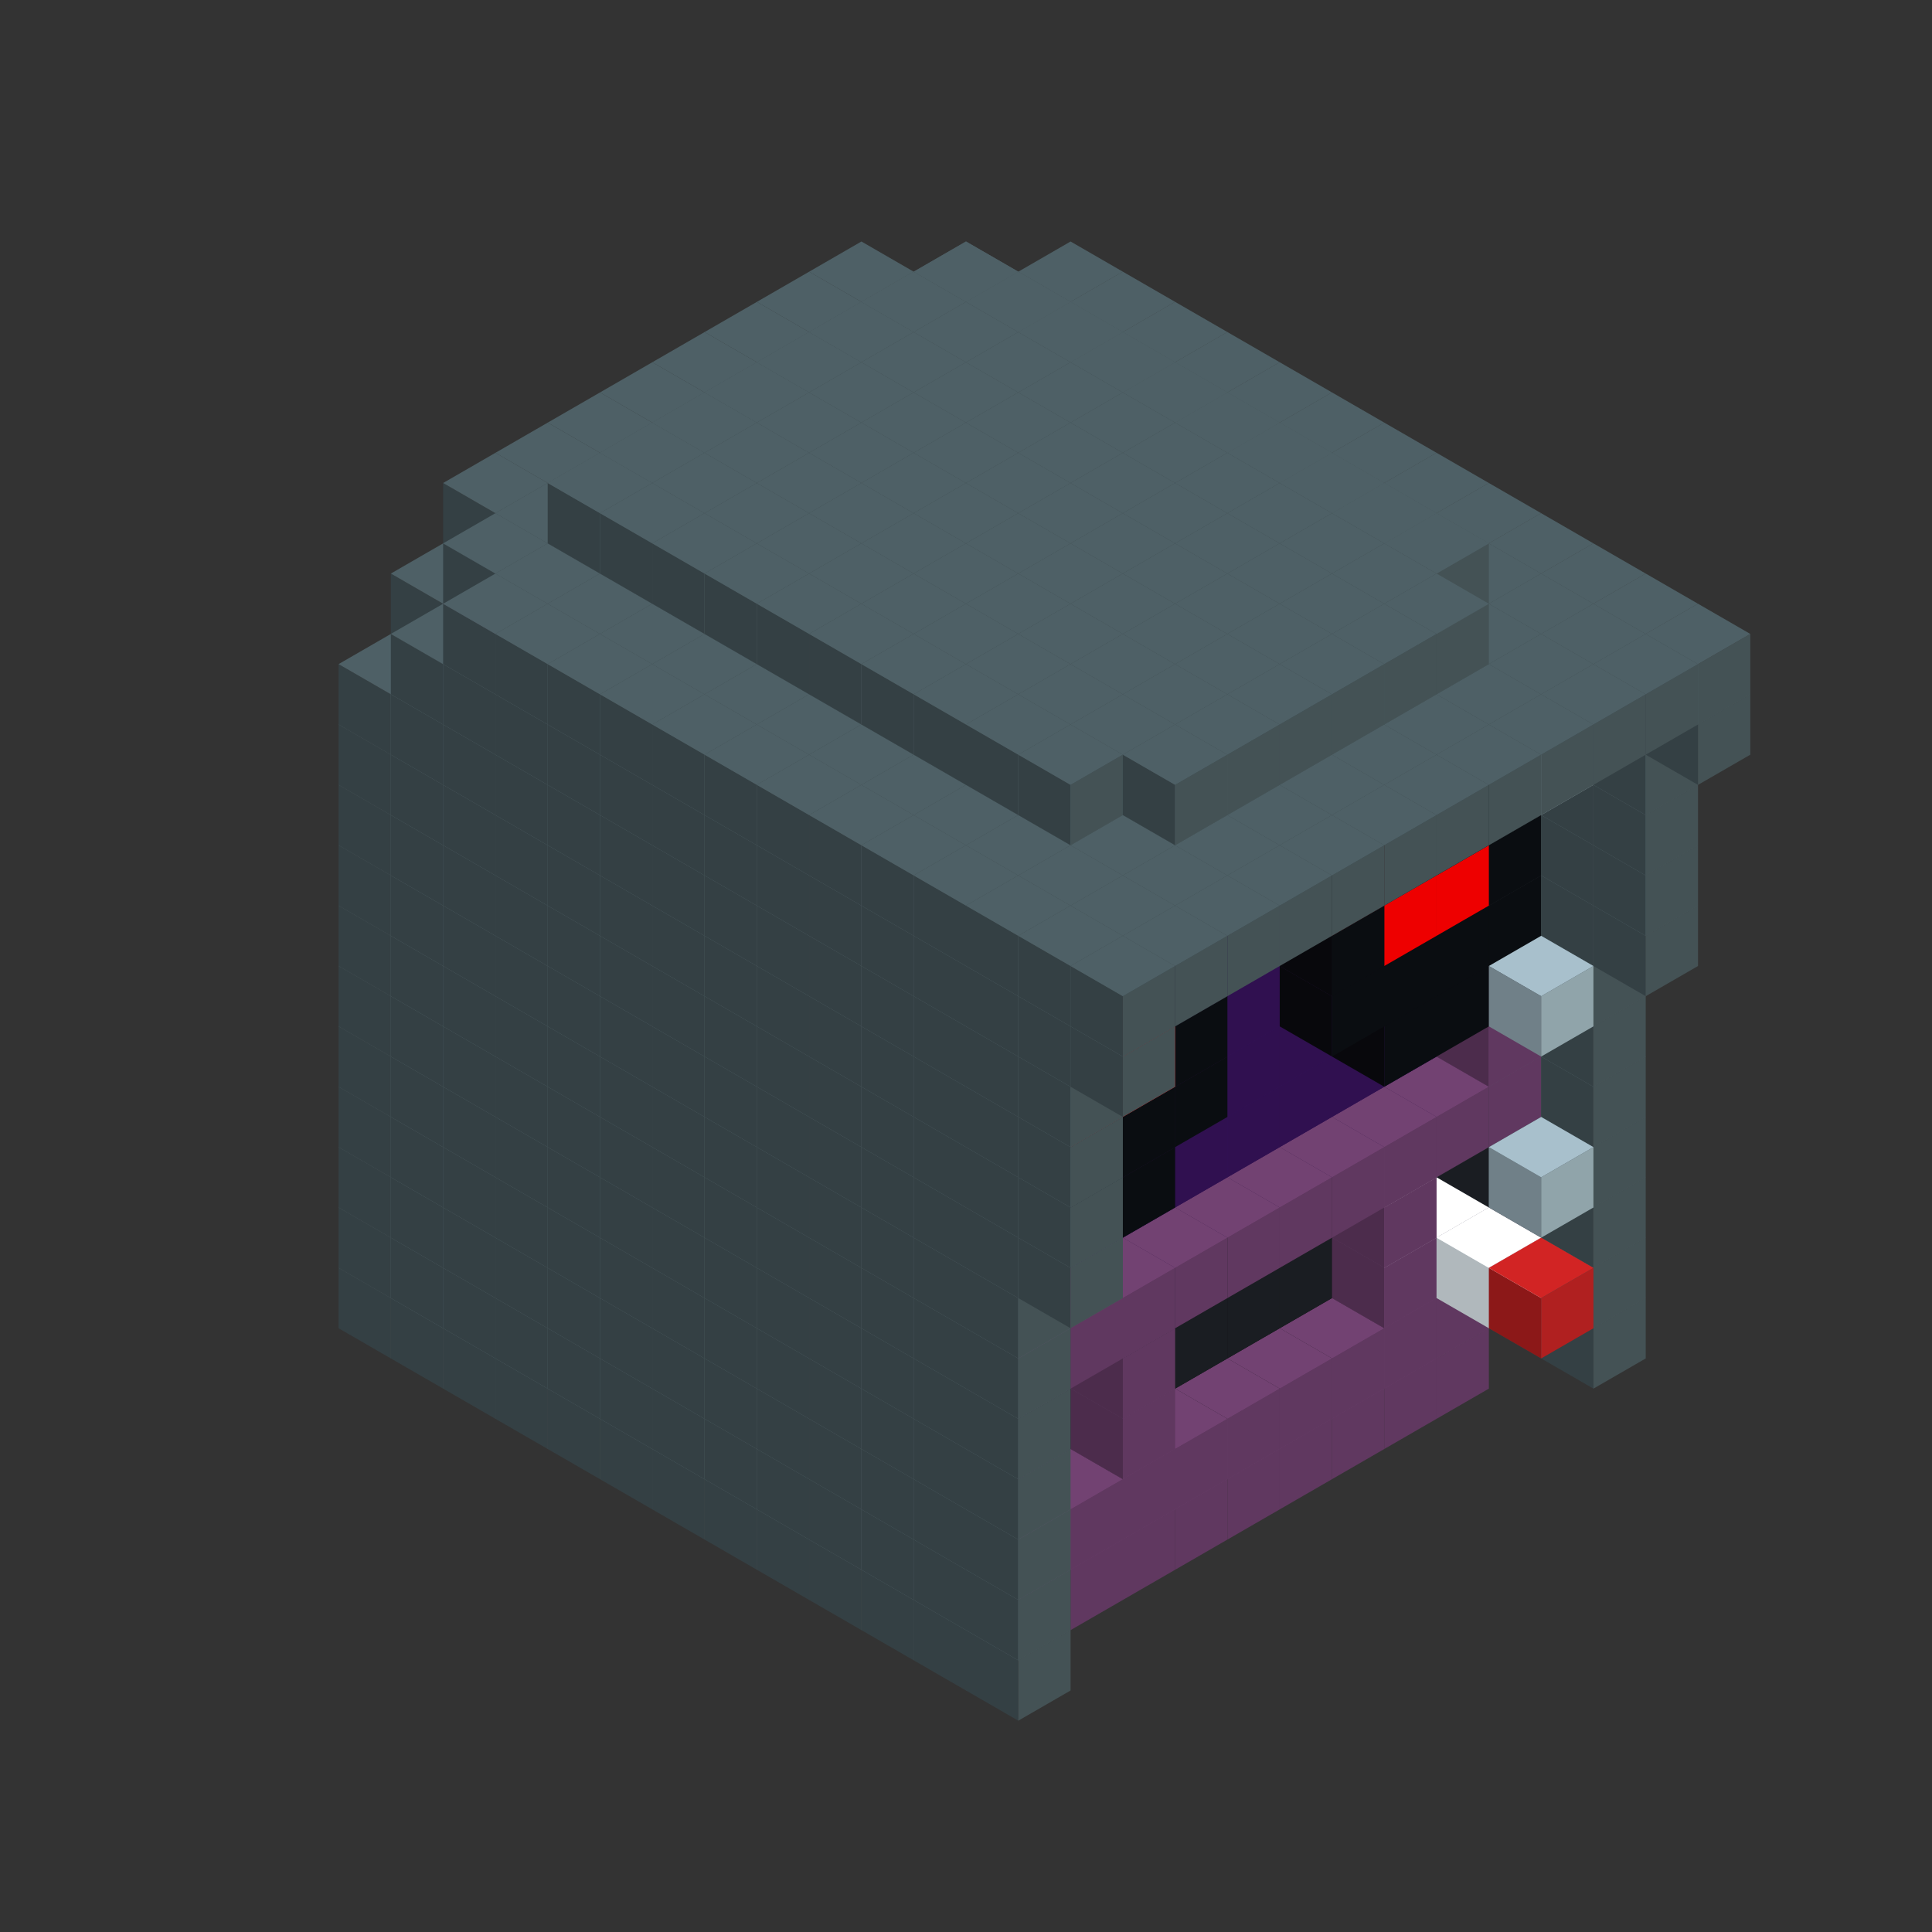 
<svg width='600' height='600' viewBox='4436371 5550000 3200000 3200000' xmlns='http://www.w3.org/2000/svg' xmlns:xlink='http://www.w3.org/1999/xlink'>
<rect x="4436371" y="5550000" width="3200000" height="3200000" fill="#333333" stroke="none"/>
<use xlink:href='#v-0x00000019-11' transform='translate(1936371,3050000)'/>
<use xlink:href='#v-0x00000019-11' transform='translate(983738,3600000)'/>
<use xlink:href='#v-0x00000019-11' transform='translate(2022974,3100000)'/>
<use xlink:href='#v-0x00000019-11' transform='translate(1070341,3650000)'/>
<use xlink:href='#v-0x00000019-11' transform='translate(2109577,3150000)'/>
<use xlink:href='#v-0x00000019-11' transform='translate(1156944,3700000)'/>
<use xlink:href='#v-0x00000019-11' transform='translate(2196180,3200000)'/>
<use xlink:href='#v-0x00000019-11' transform='translate(1243547,3750000)'/>
<use xlink:href='#v-0x00000019-11' transform='translate(2282783,3250000)'/>
<use xlink:href='#v-0x00000019-11' transform='translate(1330150,3800000)'/>
<use xlink:href='#v-0x00000019-11' transform='translate(2369386,3300000)'/>
<use xlink:href='#v-0x00000019-11' transform='translate(1416753,3850000)'/>
<use xlink:href='#v-0x00000019-11' transform='translate(2455989,3350000)'/>
<use xlink:href='#v-0x00000019-11' transform='translate(1503356,3900000)'/>
<use xlink:href='#v-0x00000019-11' transform='translate(2542592,3400000)'/>
<use xlink:href='#v-0x00000019-11' transform='translate(1589959,3950000)'/>
<use xlink:href='#v-0x00000019-11' transform='translate(2629195,3450000)'/>
<use xlink:href='#v-0x00000019-11' transform='translate(1676562,4000000)'/>
<use xlink:href='#v-0x00000019-11' transform='translate(2715798,3500000)'/>
<use xlink:href='#v-0x00000019-11' transform='translate(1763165,4050000)'/>
<use xlink:href='#v-0x00000019-11' transform='translate(2802401,3550000)'/>
<use xlink:href='#v-0x00000019-11' transform='translate(1849768,4100000)'/>
<use xlink:href='#v-0x00000019-11' transform='translate(2889004,3600000)'/>
<use xlink:href='#v-0x00000019-1' transform='translate(2715798,3700000)'/>
<use xlink:href='#v-0x00000019-1' transform='translate(2629195,3750000)'/>
<use xlink:href='#v-0x00000019-1' transform='translate(2542592,3800000)'/>
<use xlink:href='#v-0x00000019-1' transform='translate(2455989,3850000)'/>
<use xlink:href='#v-0x00000019-1' transform='translate(2369386,3900000)'/>
<use xlink:href='#v-0x00000019-1' transform='translate(2282783,3950000)'/>
<use xlink:href='#v-0x00000019-1' transform='translate(2196180,4000000)'/>
<use xlink:href='#v-0x00000019-1' transform='translate(2109577,4050000)'/>
<use xlink:href='#v-0x00000019-11' transform='translate(1936371,4150000)'/>
<use xlink:href='#v-0x00000019-11' transform='translate(2975607,3650000)'/>
<use xlink:href='#v-0x00000019-11' transform='translate(2022974,4200000)'/>
<use xlink:href='#v-0x00000019-11' transform='translate(1936371,2950000)'/>
<use xlink:href='#v-0x00000019-11' transform='translate(983738,3500000)'/>
<use xlink:href='#v-0x00000019-11' transform='translate(2022974,3000000)'/>
<use xlink:href='#v-0x00000019-11' transform='translate(1070341,3550000)'/>
<use xlink:href='#v-0x00000019-11' transform='translate(2109577,3050000)'/>
<use xlink:href='#v-0x00000019-11' transform='translate(1156944,3600000)'/>
<use xlink:href='#v-0x00000019-11' transform='translate(2196180,3100000)'/>
<use xlink:href='#v-0x00000019-11' transform='translate(1243547,3650000)'/>
<use xlink:href='#v-0x00000019-11' transform='translate(2282783,3150000)'/>
<use xlink:href='#v-0x00000019-11' transform='translate(1330150,3700000)'/>
<use xlink:href='#v-0x00000019-11' transform='translate(2369386,3200000)'/>
<use xlink:href='#v-0x00000019-11' transform='translate(1416753,3750000)'/>
<use xlink:href='#v-0x00000019-11' transform='translate(2455989,3250000)'/>
<use xlink:href='#v-0x00000019-11' transform='translate(1503356,3800000)'/>
<use xlink:href='#v-0x00000019-11' transform='translate(2542592,3300000)'/>
<use xlink:href='#v-0x00000019-11' transform='translate(1589959,3850000)'/>
<use xlink:href='#v-0x00000019-11' transform='translate(2629195,3350000)'/>
<use xlink:href='#v-0x00000019-11' transform='translate(1676562,3900000)'/>
<use xlink:href='#v-0x00000019-11' transform='translate(2715798,3400000)'/>
<use xlink:href='#v-0x00000019-11' transform='translate(1763165,3950000)'/>
<use xlink:href='#v-0x00000019-11' transform='translate(2802401,3450000)'/>
<use xlink:href='#v-0x00000019-2' transform='translate(2715798,3500000)'/>
<use xlink:href='#v-0x00000019-4' transform='translate(2629195,3550000)'/>
<use xlink:href='#v-0x00000019-4' transform='translate(2542592,3600000)'/>
<use xlink:href='#v-0x00000019-4' transform='translate(2455989,3650000)'/>
<use xlink:href='#v-0x00000019-4' transform='translate(2369386,3700000)'/>
<use xlink:href='#v-0x00000019-4' transform='translate(2282783,3750000)'/>
<use xlink:href='#v-0x00000019-4' transform='translate(2196180,3800000)'/>
<use xlink:href='#v-0x00000019-4' transform='translate(2109577,3850000)'/>
<use xlink:href='#v-0x00000019-4' transform='translate(2022974,3900000)'/>
<use xlink:href='#v-0x00000019-2' transform='translate(1936371,3950000)'/>
<use xlink:href='#v-0x00000019-11' transform='translate(1849768,4000000)'/>
<use xlink:href='#v-0x00000019-11' transform='translate(2889004,3500000)'/>
<use xlink:href='#v-0x00000019-1' transform='translate(2802401,3550000)'/>
<use xlink:href='#v-0x00000019-1' transform='translate(2715798,3600000)'/>
<use xlink:href='#v-0x00000019-1' transform='translate(2629195,3650000)'/>
<use xlink:href='#v-0x00000019-1' transform='translate(2542592,3700000)'/>
<use xlink:href='#v-0x00000019-1' transform='translate(2455989,3750000)'/>
<use xlink:href='#v-0x00000019-1' transform='translate(2369386,3800000)'/>
<use xlink:href='#v-0x00000019-1' transform='translate(2282783,3850000)'/>
<use xlink:href='#v-0x00000019-1' transform='translate(2196180,3900000)'/>
<use xlink:href='#v-0x00000019-1' transform='translate(2109577,3950000)'/>
<use xlink:href='#v-0x00000019-1' transform='translate(2022974,4000000)'/>
<use xlink:href='#v-0x00000019-11' transform='translate(1936371,4050000)'/>
<use xlink:href='#v-0x00000019-11' transform='translate(2975607,3550000)'/>
<use xlink:href='#v-0x00000019-11' transform='translate(2022974,4100000)'/>
<use xlink:href='#v-0x00000019-11' transform='translate(1936371,2850000)'/>
<use xlink:href='#v-0x00000019-11' transform='translate(983738,3400000)'/>
<use xlink:href='#v-0x00000019-11' transform='translate(2022974,2900000)'/>
<use xlink:href='#v-0x00000019-11' transform='translate(1070341,3450000)'/>
<use xlink:href='#v-0x00000019-11' transform='translate(2109577,2950000)'/>
<use xlink:href='#v-0x00000019-11' transform='translate(1156944,3500000)'/>
<use xlink:href='#v-0x00000019-11' transform='translate(2196180,3000000)'/>
<use xlink:href='#v-0x00000019-11' transform='translate(1243547,3550000)'/>
<use xlink:href='#v-0x00000019-11' transform='translate(2282783,3050000)'/>
<use xlink:href='#v-0x00000019-11' transform='translate(1330150,3600000)'/>
<use xlink:href='#v-0x00000019-11' transform='translate(2369386,3100000)'/>
<use xlink:href='#v-0x00000019-11' transform='translate(1416753,3650000)'/>
<use xlink:href='#v-0x00000019-11' transform='translate(2455989,3150000)'/>
<use xlink:href='#v-0x00000019-11' transform='translate(1503356,3700000)'/>
<use xlink:href='#v-0x00000019-11' transform='translate(2542592,3200000)'/>
<use xlink:href='#v-0x00000019-11' transform='translate(1589959,3750000)'/>
<use xlink:href='#v-0x00000019-11' transform='translate(2629195,3250000)'/>
<use xlink:href='#v-0x00000019-11' transform='translate(1676562,3800000)'/>
<use xlink:href='#v-0x00000019-11' transform='translate(2715798,3300000)'/>
<use xlink:href='#v-0x00000019-11' transform='translate(1763165,3850000)'/>
<use xlink:href='#v-0x00000019-11' transform='translate(2802401,3350000)'/>
<use xlink:href='#v-0x00000019-5' transform='translate(2715798,3400000)'/>
<use xlink:href='#v-0x00000019-6' transform='translate(2629195,3450000)'/>
<use xlink:href='#v-0x00000019-5' transform='translate(2542592,3500000)'/>
<use xlink:href='#v-0x00000019-5' transform='translate(2455989,3550000)'/>
<use xlink:href='#v-0x00000019-5' transform='translate(2369386,3600000)'/>
<use xlink:href='#v-0x00000019-5' transform='translate(2282783,3650000)'/>
<use xlink:href='#v-0x00000019-5' transform='translate(2196180,3700000)'/>
<use xlink:href='#v-0x00000019-5' transform='translate(2109577,3750000)'/>
<use xlink:href='#v-0x00000019-5' transform='translate(2022974,3800000)'/>
<use xlink:href='#v-0x00000019-5' transform='translate(1936371,3850000)'/>
<use xlink:href='#v-0x00000019-11' transform='translate(1849768,3900000)'/>
<use xlink:href='#v-0x00000019-11' transform='translate(2889004,3400000)'/>
<use xlink:href='#v-0x00000019-6' transform='translate(2715798,3500000)'/>
<use xlink:href='#v-0x00000019-1' transform='translate(2629195,3550000)'/>
<use xlink:href='#v-0x00000019-1' transform='translate(2196180,3800000)'/>
<use xlink:href='#v-0x00000019-11' transform='translate(1936371,3950000)'/>
<use xlink:href='#v-0x00000019-11' transform='translate(2975607,3450000)'/>
<use xlink:href='#v-0x00000019-6' transform='translate(2802401,3550000)'/>
<use xlink:href='#v-0x00000019-11' transform='translate(2022974,4000000)'/>
<use xlink:href='#v-0x00000019-7' transform='translate(2889004,3600000)'/>
<use xlink:href='#v-0x00000019-11' transform='translate(1936371,2750000)'/>
<use xlink:href='#v-0x00000019-11' transform='translate(983738,3300000)'/>
<use xlink:href='#v-0x00000019-11' transform='translate(2022974,2800000)'/>
<use xlink:href='#v-0x00000019-11' transform='translate(1070341,3350000)'/>
<use xlink:href='#v-0x00000019-11' transform='translate(2109577,2850000)'/>
<use xlink:href='#v-0x00000019-11' transform='translate(1156944,3400000)'/>
<use xlink:href='#v-0x00000019-11' transform='translate(2196180,2900000)'/>
<use xlink:href='#v-0x00000019-11' transform='translate(1243547,3450000)'/>
<use xlink:href='#v-0x00000019-11' transform='translate(2282783,2950000)'/>
<use xlink:href='#v-0x00000019-11' transform='translate(1330150,3500000)'/>
<use xlink:href='#v-0x00000019-11' transform='translate(2369386,3000000)'/>
<use xlink:href='#v-0x00000019-11' transform='translate(1416753,3550000)'/>
<use xlink:href='#v-0x00000019-11' transform='translate(2455989,3050000)'/>
<use xlink:href='#v-0x00000019-11' transform='translate(1503356,3600000)'/>
<use xlink:href='#v-0x00000019-11' transform='translate(2542592,3100000)'/>
<use xlink:href='#v-0x00000019-11' transform='translate(1589959,3650000)'/>
<use xlink:href='#v-0x00000019-11' transform='translate(2629195,3150000)'/>
<use xlink:href='#v-0x00000019-11' transform='translate(1676562,3700000)'/>
<use xlink:href='#v-0x00000019-11' transform='translate(2715798,3200000)'/>
<use xlink:href='#v-0x00000019-11' transform='translate(1763165,3750000)'/>
<use xlink:href='#v-0x00000019-11' transform='translate(2802401,3250000)'/>
<use xlink:href='#v-0x00000019-5' transform='translate(2715798,3300000)'/>
<use xlink:href='#v-0x00000019-5' transform='translate(2629195,3350000)'/>
<use xlink:href='#v-0x00000019-5' transform='translate(2542592,3400000)'/>
<use xlink:href='#v-0x00000019-5' transform='translate(2455989,3450000)'/>
<use xlink:href='#v-0x00000019-5' transform='translate(2369386,3500000)'/>
<use xlink:href='#v-0x00000019-5' transform='translate(2282783,3550000)'/>
<use xlink:href='#v-0x00000019-5' transform='translate(2196180,3600000)'/>
<use xlink:href='#v-0x00000019-5' transform='translate(2109577,3650000)'/>
<use xlink:href='#v-0x00000019-5' transform='translate(2022974,3700000)'/>
<use xlink:href='#v-0x00000019-5' transform='translate(1936371,3750000)'/>
<use xlink:href='#v-0x00000019-11' transform='translate(1849768,3800000)'/>
<use xlink:href='#v-0x00000019-11' transform='translate(2889004,3300000)'/>
<use xlink:href='#v-0x00000019-1' transform='translate(2629195,3450000)'/>
<use xlink:href='#v-0x00000019-1' transform='translate(2196180,3700000)'/>
<use xlink:href='#v-0x00000019-11' transform='translate(1936371,3850000)'/>
<use xlink:href='#v-0x00000019-11' transform='translate(2975607,3350000)'/>
<use xlink:href='#v-0x00000019-11' transform='translate(2022974,3900000)'/>
<use xlink:href='#v-0x00000019-11' transform='translate(1936371,2650000)'/>
<use xlink:href='#v-0x00000019-11' transform='translate(983738,3200000)'/>
<use xlink:href='#v-0x00000019-11' transform='translate(2022974,2700000)'/>
<use xlink:href='#v-0x00000019-11' transform='translate(1070341,3250000)'/>
<use xlink:href='#v-0x00000019-11' transform='translate(2109577,2750000)'/>
<use xlink:href='#v-0x00000019-11' transform='translate(1156944,3300000)'/>
<use xlink:href='#v-0x00000019-11' transform='translate(2196180,2800000)'/>
<use xlink:href='#v-0x00000019-11' transform='translate(1243547,3350000)'/>
<use xlink:href='#v-0x00000019-11' transform='translate(2282783,2850000)'/>
<use xlink:href='#v-0x00000019-11' transform='translate(1330150,3400000)'/>
<use xlink:href='#v-0x00000019-11' transform='translate(2369386,2900000)'/>
<use xlink:href='#v-0x00000019-11' transform='translate(1416753,3450000)'/>
<use xlink:href='#v-0x00000019-11' transform='translate(2455989,2950000)'/>
<use xlink:href='#v-0x00000019-11' transform='translate(1503356,3500000)'/>
<use xlink:href='#v-0x00000019-11' transform='translate(2542592,3000000)'/>
<use xlink:href='#v-0x00000019-11' transform='translate(1589959,3550000)'/>
<use xlink:href='#v-0x00000019-11' transform='translate(2629195,3050000)'/>
<use xlink:href='#v-0x00000019-11' transform='translate(1676562,3600000)'/>
<use xlink:href='#v-0x00000019-11' transform='translate(2715798,3100000)'/>
<use xlink:href='#v-0x00000019-11' transform='translate(1763165,3650000)'/>
<use xlink:href='#v-0x00000019-11' transform='translate(2802401,3150000)'/>
<use xlink:href='#v-0x00000019-2' transform='translate(2715798,3200000)'/>
<use xlink:href='#v-0x00000019-2' transform='translate(2629195,3250000)'/>
<use xlink:href='#v-0x00000019-2' transform='translate(2542592,3300000)'/>
<use xlink:href='#v-0x00000019-2' transform='translate(2455989,3350000)'/>
<use xlink:href='#v-0x00000019-2' transform='translate(2369386,3400000)'/>
<use xlink:href='#v-0x00000019-2' transform='translate(2282783,3450000)'/>
<use xlink:href='#v-0x00000019-2' transform='translate(2196180,3500000)'/>
<use xlink:href='#v-0x00000019-2' transform='translate(2109577,3550000)'/>
<use xlink:href='#v-0x00000019-2' transform='translate(2022974,3600000)'/>
<use xlink:href='#v-0x00000019-2' transform='translate(1936371,3650000)'/>
<use xlink:href='#v-0x00000019-11' transform='translate(1849768,3700000)'/>
<use xlink:href='#v-0x00000019-11' transform='translate(2889004,3200000)'/>
<use xlink:href='#v-0x00000019-1' transform='translate(2802401,3250000)'/>
<use xlink:href='#v-0x00000019-1' transform='translate(2715798,3300000)'/>
<use xlink:href='#v-0x00000019-1' transform='translate(2629195,3350000)'/>
<use xlink:href='#v-0x00000019-1' transform='translate(2542592,3400000)'/>
<use xlink:href='#v-0x00000019-1' transform='translate(2455989,3450000)'/>
<use xlink:href='#v-0x00000019-1' transform='translate(2369386,3500000)'/>
<use xlink:href='#v-0x00000019-1' transform='translate(2282783,3550000)'/>
<use xlink:href='#v-0x00000019-1' transform='translate(2196180,3600000)'/>
<use xlink:href='#v-0x00000019-1' transform='translate(2109577,3650000)'/>
<use xlink:href='#v-0x00000019-1' transform='translate(2022974,3700000)'/>
<use xlink:href='#v-0x00000019-11' transform='translate(1936371,3750000)'/>
<use xlink:href='#v-0x00000019-11' transform='translate(2975607,3250000)'/>
<use xlink:href='#v-0x00000019-11' transform='translate(2022974,3800000)'/>
<use xlink:href='#v-0x00000019-8' transform='translate(2889004,3400000)'/>
<use xlink:href='#v-0x00000019-11' transform='translate(1936371,2550000)'/>
<use xlink:href='#v-0x00000019-11' transform='translate(983738,3100000)'/>
<use xlink:href='#v-0x00000019-11' transform='translate(2022974,2600000)'/>
<use xlink:href='#v-0x00000019-11' transform='translate(1070341,3150000)'/>
<use xlink:href='#v-0x00000019-11' transform='translate(2109577,2650000)'/>
<use xlink:href='#v-0x00000019-11' transform='translate(1156944,3200000)'/>
<use xlink:href='#v-0x00000019-11' transform='translate(2196180,2700000)'/>
<use xlink:href='#v-0x00000019-11' transform='translate(1243547,3250000)'/>
<use xlink:href='#v-0x00000019-11' transform='translate(2282783,2750000)'/>
<use xlink:href='#v-0x00000019-11' transform='translate(1330150,3300000)'/>
<use xlink:href='#v-0x00000019-11' transform='translate(2369386,2800000)'/>
<use xlink:href='#v-0x00000019-11' transform='translate(1416753,3350000)'/>
<use xlink:href='#v-0x00000019-11' transform='translate(2455989,2850000)'/>
<use xlink:href='#v-0x00000019-11' transform='translate(1503356,3400000)'/>
<use xlink:href='#v-0x00000019-11' transform='translate(2542592,2900000)'/>
<use xlink:href='#v-0x00000019-11' transform='translate(1589959,3450000)'/>
<use xlink:href='#v-0x00000019-11' transform='translate(2629195,2950000)'/>
<use xlink:href='#v-0x00000019-11' transform='translate(1676562,3500000)'/>
<use xlink:href='#v-0x00000019-11' transform='translate(2715798,3000000)'/>
<use xlink:href='#v-0x00000019-11' transform='translate(1763165,3550000)'/>
<use xlink:href='#v-0x00000019-11' transform='translate(2802401,3050000)'/>
<use xlink:href='#v-0x00000019-2' transform='translate(2715798,3100000)'/>
<use xlink:href='#v-0x00000019-2' transform='translate(2629195,3150000)'/>
<use xlink:href='#v-0x00000019-2' transform='translate(2542592,3200000)'/>
<use xlink:href='#v-0x00000019-2' transform='translate(2455989,3250000)'/>
<use xlink:href='#v-0x00000019-2' transform='translate(2369386,3300000)'/>
<use xlink:href='#v-0x00000019-2' transform='translate(2282783,3350000)'/>
<use xlink:href='#v-0x00000019-2' transform='translate(2196180,3400000)'/>
<use xlink:href='#v-0x00000019-2' transform='translate(2109577,3450000)'/>
<use xlink:href='#v-0x00000019-2' transform='translate(2022974,3500000)'/>
<use xlink:href='#v-0x00000019-2' transform='translate(1936371,3550000)'/>
<use xlink:href='#v-0x00000019-11' transform='translate(1849768,3600000)'/>
<use xlink:href='#v-0x00000019-11' transform='translate(2889004,3100000)'/>
<use xlink:href='#v-0x00000019-1' transform='translate(2802401,3150000)'/>
<use xlink:href='#v-0x00000019-1' transform='translate(2022974,3600000)'/>
<use xlink:href='#v-0x00000019-11' transform='translate(1936371,3650000)'/>
<use xlink:href='#v-0x00000019-11' transform='translate(2975607,3150000)'/>
<use xlink:href='#v-0x00000019-11' transform='translate(2022974,3700000)'/>
<use xlink:href='#v-0x00000019-11' transform='translate(1936371,2450000)'/>
<use xlink:href='#v-0x00000019-11' transform='translate(983738,3000000)'/>
<use xlink:href='#v-0x00000019-11' transform='translate(2022974,2500000)'/>
<use xlink:href='#v-0x00000019-11' transform='translate(1070341,3050000)'/>
<use xlink:href='#v-0x00000019-11' transform='translate(2109577,2550000)'/>
<use xlink:href='#v-0x00000019-11' transform='translate(1156944,3100000)'/>
<use xlink:href='#v-0x00000019-11' transform='translate(2196180,2600000)'/>
<use xlink:href='#v-0x00000019-11' transform='translate(1243547,3150000)'/>
<use xlink:href='#v-0x00000019-11' transform='translate(2282783,2650000)'/>
<use xlink:href='#v-0x00000019-11' transform='translate(1330150,3200000)'/>
<use xlink:href='#v-0x00000019-11' transform='translate(2369386,2700000)'/>
<use xlink:href='#v-0x00000019-11' transform='translate(1416753,3250000)'/>
<use xlink:href='#v-0x00000019-11' transform='translate(2455989,2750000)'/>
<use xlink:href='#v-0x00000019-11' transform='translate(1503356,3300000)'/>
<use xlink:href='#v-0x00000019-11' transform='translate(2542592,2800000)'/>
<use xlink:href='#v-0x00000019-11' transform='translate(1589959,3350000)'/>
<use xlink:href='#v-0x00000019-11' transform='translate(2629195,2850000)'/>
<use xlink:href='#v-0x00000019-11' transform='translate(1676562,3400000)'/>
<use xlink:href='#v-0x00000019-11' transform='translate(2715798,2900000)'/>
<use xlink:href='#v-0x00000019-11' transform='translate(1763165,3450000)'/>
<use xlink:href='#v-0x00000019-11' transform='translate(2802401,2950000)'/>
<use xlink:href='#v-0x00000019-2' transform='translate(2715798,3000000)'/>
<use xlink:href='#v-0x00000019-2' transform='translate(2629195,3050000)'/>
<use xlink:href='#v-0x00000019-2' transform='translate(2542592,3100000)'/>
<use xlink:href='#v-0x00000019-2' transform='translate(2455989,3150000)'/>
<use xlink:href='#v-0x00000019-2' transform='translate(2369386,3200000)'/>
<use xlink:href='#v-0x00000019-2' transform='translate(2282783,3250000)'/>
<use xlink:href='#v-0x00000019-2' transform='translate(2196180,3300000)'/>
<use xlink:href='#v-0x00000019-2' transform='translate(2109577,3350000)'/>
<use xlink:href='#v-0x00000019-2' transform='translate(2022974,3400000)'/>
<use xlink:href='#v-0x00000019-2' transform='translate(1936371,3450000)'/>
<use xlink:href='#v-0x00000019-11' transform='translate(1849768,3500000)'/>
<use xlink:href='#v-0x00000019-11' transform='translate(2889004,3000000)'/>
<use xlink:href='#v-0x00000019-4' transform='translate(2802401,3050000)'/>
<use xlink:href='#v-0x00000019-4' transform='translate(2715798,3100000)'/>
<use xlink:href='#v-0x00000019-4' transform='translate(2629195,3150000)'/>
<use xlink:href='#v-0x00000019-4' transform='translate(2196180,3400000)'/>
<use xlink:href='#v-0x00000019-4' transform='translate(2109577,3450000)'/>
<use xlink:href='#v-0x00000019-4' transform='translate(2022974,3500000)'/>
<use xlink:href='#v-0x00000019-11' transform='translate(1936371,3550000)'/>
<use xlink:href='#v-0x00000019-11' transform='translate(2975607,3050000)'/>
<use xlink:href='#v-0x00000019-11' transform='translate(2022974,3600000)'/>
<use xlink:href='#v-0x00000019-11' transform='translate(1936371,2350000)'/>
<use xlink:href='#v-0x00000019-11' transform='translate(983738,2900000)'/>
<use xlink:href='#v-0x00000019-11' transform='translate(2022974,2400000)'/>
<use xlink:href='#v-0x00000019-11' transform='translate(1070341,2950000)'/>
<use xlink:href='#v-0x00000019-11' transform='translate(2109577,2450000)'/>
<use xlink:href='#v-0x00000019-11' transform='translate(1156944,3000000)'/>
<use xlink:href='#v-0x00000019-11' transform='translate(2196180,2500000)'/>
<use xlink:href='#v-0x00000019-11' transform='translate(1243547,3050000)'/>
<use xlink:href='#v-0x00000019-11' transform='translate(2282783,2550000)'/>
<use xlink:href='#v-0x00000019-11' transform='translate(1330150,3100000)'/>
<use xlink:href='#v-0x00000019-11' transform='translate(2369386,2600000)'/>
<use xlink:href='#v-0x00000019-11' transform='translate(1416753,3150000)'/>
<use xlink:href='#v-0x00000019-11' transform='translate(2455989,2650000)'/>
<use xlink:href='#v-0x00000019-11' transform='translate(1503356,3200000)'/>
<use xlink:href='#v-0x00000019-11' transform='translate(2542592,2700000)'/>
<use xlink:href='#v-0x00000019-11' transform='translate(1589959,3250000)'/>
<use xlink:href='#v-0x00000019-11' transform='translate(2629195,2750000)'/>
<use xlink:href='#v-0x00000019-11' transform='translate(1676562,3300000)'/>
<use xlink:href='#v-0x00000019-11' transform='translate(2715798,2800000)'/>
<use xlink:href='#v-0x00000019-11' transform='translate(1763165,3350000)'/>
<use xlink:href='#v-0x00000019-11' transform='translate(2802401,2850000)'/>
<use xlink:href='#v-0x00000019-2' transform='translate(2715798,2900000)'/>
<use xlink:href='#v-0x00000019-2' transform='translate(2629195,2950000)'/>
<use xlink:href='#v-0x00000019-2' transform='translate(2542592,3000000)'/>
<use xlink:href='#v-0x00000019-2' transform='translate(2455989,3050000)'/>
<use xlink:href='#v-0x00000019-2' transform='translate(2369386,3100000)'/>
<use xlink:href='#v-0x00000019-2' transform='translate(2282783,3150000)'/>
<use xlink:href='#v-0x00000019-2' transform='translate(2196180,3200000)'/>
<use xlink:href='#v-0x00000019-2' transform='translate(2109577,3250000)'/>
<use xlink:href='#v-0x00000019-2' transform='translate(2022974,3300000)'/>
<use xlink:href='#v-0x00000019-2' transform='translate(1936371,3350000)'/>
<use xlink:href='#v-0x00000019-11' transform='translate(1849768,3400000)'/>
<use xlink:href='#v-0x00000019-11' transform='translate(2889004,2900000)'/>
<use xlink:href='#v-0x00000019-9' transform='translate(2802401,2950000)'/>
<use xlink:href='#v-0x00000019-9' transform='translate(2715798,3000000)'/>
<use xlink:href='#v-0x00000019-9' transform='translate(2629195,3050000)'/>
<use xlink:href='#v-0x00000019-9' transform='translate(2542592,3100000)'/>
<use xlink:href='#v-0x00000019-9' transform='translate(2282783,3250000)'/>
<use xlink:href='#v-0x00000019-9' transform='translate(2196180,3300000)'/>
<use xlink:href='#v-0x00000019-9' transform='translate(2109577,3350000)'/>
<use xlink:href='#v-0x00000019-9' transform='translate(2022974,3400000)'/>
<use xlink:href='#v-0x00000019-11' transform='translate(1936371,3450000)'/>
<use xlink:href='#v-0x00000019-11' transform='translate(2975607,2950000)'/>
<use xlink:href='#v-0x00000019-11' transform='translate(2022974,3500000)'/>
<use xlink:href='#v-0x00000019-11' transform='translate(3062210,3000000)'/>
<use xlink:href='#v-0x00000019-8' transform='translate(2889004,3100000)'/>
<use xlink:href='#v-0x00000019-11' transform='translate(2109577,3550000)'/>
<use xlink:href='#v-0x00000019-11' transform='translate(1936371,2250000)'/>
<use xlink:href='#v-0x00000019-11' transform='translate(983738,2800000)'/>
<use xlink:href='#v-0x00000019-11' transform='translate(2022974,2300000)'/>
<use xlink:href='#v-0x00000019-11' transform='translate(1070341,2850000)'/>
<use xlink:href='#v-0x00000019-11' transform='translate(2109577,2350000)'/>
<use xlink:href='#v-0x00000019-11' transform='translate(1156944,2900000)'/>
<use xlink:href='#v-0x00000019-11' transform='translate(2196180,2400000)'/>
<use xlink:href='#v-0x00000019-11' transform='translate(1243547,2950000)'/>
<use xlink:href='#v-0x00000019-11' transform='translate(2282783,2450000)'/>
<use xlink:href='#v-0x00000019-11' transform='translate(1330150,3000000)'/>
<use xlink:href='#v-0x00000019-11' transform='translate(2369386,2500000)'/>
<use xlink:href='#v-0x00000019-11' transform='translate(1416753,3050000)'/>
<use xlink:href='#v-0x00000019-11' transform='translate(2455989,2550000)'/>
<use xlink:href='#v-0x00000019-11' transform='translate(1503356,3100000)'/>
<use xlink:href='#v-0x00000019-11' transform='translate(2542592,2600000)'/>
<use xlink:href='#v-0x00000019-11' transform='translate(1589959,3150000)'/>
<use xlink:href='#v-0x00000019-11' transform='translate(2629195,2650000)'/>
<use xlink:href='#v-0x00000019-11' transform='translate(1676562,3200000)'/>
<use xlink:href='#v-0x00000019-11' transform='translate(2715798,2700000)'/>
<use xlink:href='#v-0x00000019-11' transform='translate(1763165,3250000)'/>
<use xlink:href='#v-0x00000019-11' transform='translate(2802401,2750000)'/>
<use xlink:href='#v-0x00000019-2' transform='translate(2715798,2800000)'/>
<use xlink:href='#v-0x00000019-2' transform='translate(2629195,2850000)'/>
<use xlink:href='#v-0x00000019-2' transform='translate(2542592,2900000)'/>
<use xlink:href='#v-0x00000019-2' transform='translate(2455989,2950000)'/>
<use xlink:href='#v-0x00000019-2' transform='translate(2369386,3000000)'/>
<use xlink:href='#v-0x00000019-2' transform='translate(2282783,3050000)'/>
<use xlink:href='#v-0x00000019-2' transform='translate(2196180,3100000)'/>
<use xlink:href='#v-0x00000019-2' transform='translate(2109577,3150000)'/>
<use xlink:href='#v-0x00000019-2' transform='translate(2022974,3200000)'/>
<use xlink:href='#v-0x00000019-2' transform='translate(1936371,3250000)'/>
<use xlink:href='#v-0x00000019-11' transform='translate(1849768,3300000)'/>
<use xlink:href='#v-0x00000019-11' transform='translate(2889004,2800000)'/>
<use xlink:href='#v-0x00000019-9' transform='translate(2802401,2850000)'/>
<use xlink:href='#v-0x00000019-10' transform='translate(2715798,2900000)'/>
<use xlink:href='#v-0x00000019-10' transform='translate(2629195,2950000)'/>
<use xlink:href='#v-0x00000019-9' transform='translate(2542592,3000000)'/>
<use xlink:href='#v-0x00000019-9' transform='translate(2282783,3150000)'/>
<use xlink:href='#v-0x00000019-10' transform='translate(2196180,3200000)'/>
<use xlink:href='#v-0x00000019-10' transform='translate(2109577,3250000)'/>
<use xlink:href='#v-0x00000019-9' transform='translate(2022974,3300000)'/>
<use xlink:href='#v-0x00000019-11' transform='translate(1936371,3350000)'/>
<use xlink:href='#v-0x00000019-11' transform='translate(2975607,2850000)'/>
<use xlink:href='#v-0x00000019-11' transform='translate(2022974,3400000)'/>
<use xlink:href='#v-0x00000019-11' transform='translate(3062210,2900000)'/>
<use xlink:href='#v-0x00000019-11' transform='translate(2109577,3450000)'/>
<use xlink:href='#v-0x00000019-11' transform='translate(1936371,2150000)'/>
<use xlink:href='#v-0x00000019-11' transform='translate(983738,2700000)'/>
<use xlink:href='#v-0x00000019-11' transform='translate(2022974,2200000)'/>
<use xlink:href='#v-0x00000019-11' transform='translate(1070341,2750000)'/>
<use xlink:href='#v-0x00000019-11' transform='translate(2109577,2250000)'/>
<use xlink:href='#v-0x00000019-11' transform='translate(1156944,2800000)'/>
<use xlink:href='#v-0x00000019-11' transform='translate(2196180,2300000)'/>
<use xlink:href='#v-0x00000019-11' transform='translate(1243547,2850000)'/>
<use xlink:href='#v-0x00000019-11' transform='translate(2282783,2350000)'/>
<use xlink:href='#v-0x00000019-11' transform='translate(1330150,2900000)'/>
<use xlink:href='#v-0x00000019-11' transform='translate(2369386,2400000)'/>
<use xlink:href='#v-0x00000019-11' transform='translate(1416753,2950000)'/>
<use xlink:href='#v-0x00000019-11' transform='translate(2455989,2450000)'/>
<use xlink:href='#v-0x00000019-11' transform='translate(1503356,3000000)'/>
<use xlink:href='#v-0x00000019-11' transform='translate(2542592,2500000)'/>
<use xlink:href='#v-0x00000019-11' transform='translate(1589959,3050000)'/>
<use xlink:href='#v-0x00000019-11' transform='translate(2629195,2550000)'/>
<use xlink:href='#v-0x00000019-11' transform='translate(1676562,3100000)'/>
<use xlink:href='#v-0x00000019-11' transform='translate(2715798,2600000)'/>
<use xlink:href='#v-0x00000019-11' transform='translate(1763165,3150000)'/>
<use xlink:href='#v-0x00000019-11' transform='translate(2802401,2650000)'/>
<use xlink:href='#v-0x00000019-2' transform='translate(2715798,2700000)'/>
<use xlink:href='#v-0x00000019-2' transform='translate(2629195,2750000)'/>
<use xlink:href='#v-0x00000019-2' transform='translate(2542592,2800000)'/>
<use xlink:href='#v-0x00000019-2' transform='translate(2455989,2850000)'/>
<use xlink:href='#v-0x00000019-2' transform='translate(2369386,2900000)'/>
<use xlink:href='#v-0x00000019-2' transform='translate(2282783,2950000)'/>
<use xlink:href='#v-0x00000019-2' transform='translate(2196180,3000000)'/>
<use xlink:href='#v-0x00000019-2' transform='translate(2109577,3050000)'/>
<use xlink:href='#v-0x00000019-2' transform='translate(2022974,3100000)'/>
<use xlink:href='#v-0x00000019-2' transform='translate(1936371,3150000)'/>
<use xlink:href='#v-0x00000019-11' transform='translate(1849768,3200000)'/>
<use xlink:href='#v-0x00000019-11' transform='translate(2889004,2700000)'/>
<use xlink:href='#v-0x00000019-9' transform='translate(2802401,2750000)'/>
<use xlink:href='#v-0x00000019-9' transform='translate(2715798,2800000)'/>
<use xlink:href='#v-0x00000019-9' transform='translate(2629195,2850000)'/>
<use xlink:href='#v-0x00000019-9' transform='translate(2542592,2900000)'/>
<use xlink:href='#v-0x00000019-9' transform='translate(2282783,3050000)'/>
<use xlink:href='#v-0x00000019-9' transform='translate(2196180,3100000)'/>
<use xlink:href='#v-0x00000019-9' transform='translate(2109577,3150000)'/>
<use xlink:href='#v-0x00000019-9' transform='translate(2022974,3200000)'/>
<use xlink:href='#v-0x00000019-11' transform='translate(1936371,3250000)'/>
<use xlink:href='#v-0x00000019-11' transform='translate(2975607,2750000)'/>
<use xlink:href='#v-0x00000019-11' transform='translate(2022974,3300000)'/>
<use xlink:href='#v-0x00000019-11' transform='translate(3062210,2800000)'/>
<use xlink:href='#v-0x00000019-11' transform='translate(2109577,3350000)'/>
<use xlink:href='#v-0x00000019-11' transform='translate(1936371,2050000)'/>
<use xlink:href='#v-0x00000019-11' transform='translate(983738,2600000)'/>
<use xlink:href='#v-0x00000019-11' transform='translate(2022974,2100000)'/>
<use xlink:href='#v-0x00000019-11' transform='translate(1070341,2650000)'/>
<use xlink:href='#v-0x00000019-11' transform='translate(2109577,2150000)'/>
<use xlink:href='#v-0x00000019-11' transform='translate(1156944,2700000)'/>
<use xlink:href='#v-0x00000019-11' transform='translate(2196180,2200000)'/>
<use xlink:href='#v-0x00000019-11' transform='translate(1243547,2750000)'/>
<use xlink:href='#v-0x00000019-11' transform='translate(2282783,2250000)'/>
<use xlink:href='#v-0x00000019-11' transform='translate(1330150,2800000)'/>
<use xlink:href='#v-0x00000019-11' transform='translate(2369386,2300000)'/>
<use xlink:href='#v-0x00000019-11' transform='translate(1416753,2850000)'/>
<use xlink:href='#v-0x00000019-11' transform='translate(2455989,2350000)'/>
<use xlink:href='#v-0x00000019-11' transform='translate(1503356,2900000)'/>
<use xlink:href='#v-0x00000019-11' transform='translate(2542592,2400000)'/>
<use xlink:href='#v-0x00000019-11' transform='translate(1589959,2950000)'/>
<use xlink:href='#v-0x00000019-11' transform='translate(2629195,2450000)'/>
<use xlink:href='#v-0x00000019-11' transform='translate(1676562,3000000)'/>
<use xlink:href='#v-0x00000019-11' transform='translate(2715798,2500000)'/>
<use xlink:href='#v-0x00000019-11' transform='translate(1763165,3050000)'/>
<use xlink:href='#v-0x00000019-11' transform='translate(2802401,2550000)'/>
<use xlink:href='#v-0x00000019-2' transform='translate(2715798,2600000)'/>
<use xlink:href='#v-0x00000019-2' transform='translate(2629195,2650000)'/>
<use xlink:href='#v-0x00000019-2' transform='translate(2542592,2700000)'/>
<use xlink:href='#v-0x00000019-2' transform='translate(2455989,2750000)'/>
<use xlink:href='#v-0x00000019-2' transform='translate(2369386,2800000)'/>
<use xlink:href='#v-0x00000019-2' transform='translate(2282783,2850000)'/>
<use xlink:href='#v-0x00000019-2' transform='translate(2196180,2900000)'/>
<use xlink:href='#v-0x00000019-2' transform='translate(2109577,2950000)'/>
<use xlink:href='#v-0x00000019-2' transform='translate(2022974,3000000)'/>
<use xlink:href='#v-0x00000019-2' transform='translate(1936371,3050000)'/>
<use xlink:href='#v-0x00000019-11' transform='translate(1849768,3100000)'/>
<use xlink:href='#v-0x00000019-11' transform='translate(2889004,2600000)'/>
<use xlink:href='#v-0x00000019-4' transform='translate(2802401,2650000)'/>
<use xlink:href='#v-0x00000019-4' transform='translate(2715798,2700000)'/>
<use xlink:href='#v-0x00000019-4' transform='translate(2629195,2750000)'/>
<use xlink:href='#v-0x00000019-4' transform='translate(2196180,3000000)'/>
<use xlink:href='#v-0x00000019-4' transform='translate(2109577,3050000)'/>
<use xlink:href='#v-0x00000019-4' transform='translate(2022974,3100000)'/>
<use xlink:href='#v-0x00000019-11' transform='translate(1936371,3150000)'/>
<use xlink:href='#v-0x00000019-11' transform='translate(2975607,2650000)'/>
<use xlink:href='#v-0x00000019-11' transform='translate(2022974,3200000)'/>
<use xlink:href='#v-0x00000019-11' transform='translate(3062210,2700000)'/>
<use xlink:href='#v-0x00000019-11' transform='translate(2109577,3250000)'/>
<use xlink:href='#v-0x00000019-11' transform='translate(1849768,2000000)'/>
<use xlink:href='#v-0x00000019-11' transform='translate(1763165,2050000)'/>
<use xlink:href='#v-0x00000019-11' transform='translate(1676562,2100000)'/>
<use xlink:href='#v-0x00000019-11' transform='translate(1589959,2150000)'/>
<use xlink:href='#v-0x00000019-11' transform='translate(1503356,2200000)'/>
<use xlink:href='#v-0x00000019-11' transform='translate(1416753,2250000)'/>
<use xlink:href='#v-0x00000019-11' transform='translate(1330150,2300000)'/>
<use xlink:href='#v-0x00000019-11' transform='translate(1243547,2350000)'/>
<use xlink:href='#v-0x00000019-11' transform='translate(1156944,2400000)'/>
<use xlink:href='#v-0x00000019-11' transform='translate(1070341,2450000)'/>
<use xlink:href='#v-0x00000019-11' transform='translate(2022974,2000000)'/>
<use xlink:href='#v-0x00000019-3' transform='translate(1936371,2050000)'/>
<use xlink:href='#v-0x00000019-3' transform='translate(1849768,2100000)'/>
<use xlink:href='#v-0x00000019-3' transform='translate(1763165,2150000)'/>
<use xlink:href='#v-0x00000019-3' transform='translate(1676562,2200000)'/>
<use xlink:href='#v-0x00000019-3' transform='translate(1589959,2250000)'/>
<use xlink:href='#v-0x00000019-3' transform='translate(1503356,2300000)'/>
<use xlink:href='#v-0x00000019-3' transform='translate(1416753,2350000)'/>
<use xlink:href='#v-0x00000019-3' transform='translate(1330150,2400000)'/>
<use xlink:href='#v-0x00000019-3' transform='translate(1243547,2450000)'/>
<use xlink:href='#v-0x00000019-3' transform='translate(1156944,2500000)'/>
<use xlink:href='#v-0x00000019-11' transform='translate(1070341,2550000)'/>
<use xlink:href='#v-0x00000019-11' transform='translate(2109577,2050000)'/>
<use xlink:href='#v-0x00000019-1' transform='translate(2022974,2100000)'/>
<use xlink:href='#v-0x00000019-1' transform='translate(1936371,2150000)'/>
<use xlink:href='#v-0x00000019-1' transform='translate(1849768,2200000)'/>
<use xlink:href='#v-0x00000019-1' transform='translate(1763165,2250000)'/>
<use xlink:href='#v-0x00000019-1' transform='translate(1676562,2300000)'/>
<use xlink:href='#v-0x00000019-1' transform='translate(1589959,2350000)'/>
<use xlink:href='#v-0x00000019-1' transform='translate(1503356,2400000)'/>
<use xlink:href='#v-0x00000019-1' transform='translate(1416753,2450000)'/>
<use xlink:href='#v-0x00000019-1' transform='translate(1330150,2500000)'/>
<use xlink:href='#v-0x00000019-1' transform='translate(1243547,2550000)'/>
<use xlink:href='#v-0x00000019-11' transform='translate(1156944,2600000)'/>
<use xlink:href='#v-0x00000019-11' transform='translate(2196180,2100000)'/>
<use xlink:href='#v-0x00000019-3' transform='translate(2109577,2150000)'/>
<use xlink:href='#v-0x00000019-3' transform='translate(2022974,2200000)'/>
<use xlink:href='#v-0x00000019-3' transform='translate(1936371,2250000)'/>
<use xlink:href='#v-0x00000019-3' transform='translate(1849768,2300000)'/>
<use xlink:href='#v-0x00000019-3' transform='translate(1763165,2350000)'/>
<use xlink:href='#v-0x00000019-3' transform='translate(1676562,2400000)'/>
<use xlink:href='#v-0x00000019-3' transform='translate(1589959,2450000)'/>
<use xlink:href='#v-0x00000019-3' transform='translate(1503356,2500000)'/>
<use xlink:href='#v-0x00000019-3' transform='translate(1416753,2550000)'/>
<use xlink:href='#v-0x00000019-3' transform='translate(1330150,2600000)'/>
<use xlink:href='#v-0x00000019-11' transform='translate(1243547,2650000)'/>
<use xlink:href='#v-0x00000019-11' transform='translate(2282783,2150000)'/>
<use xlink:href='#v-0x00000019-1' transform='translate(2196180,2200000)'/>
<use xlink:href='#v-0x00000019-1' transform='translate(2109577,2250000)'/>
<use xlink:href='#v-0x00000019-1' transform='translate(2022974,2300000)'/>
<use xlink:href='#v-0x00000019-1' transform='translate(1936371,2350000)'/>
<use xlink:href='#v-0x00000019-1' transform='translate(1849768,2400000)'/>
<use xlink:href='#v-0x00000019-1' transform='translate(1763165,2450000)'/>
<use xlink:href='#v-0x00000019-1' transform='translate(1676562,2500000)'/>
<use xlink:href='#v-0x00000019-1' transform='translate(1589959,2550000)'/>
<use xlink:href='#v-0x00000019-1' transform='translate(1503356,2600000)'/>
<use xlink:href='#v-0x00000019-1' transform='translate(1416753,2650000)'/>
<use xlink:href='#v-0x00000019-11' transform='translate(1330150,2700000)'/>
<use xlink:href='#v-0x00000019-11' transform='translate(2369386,2200000)'/>
<use xlink:href='#v-0x00000019-3' transform='translate(2282783,2250000)'/>
<use xlink:href='#v-0x00000019-3' transform='translate(2196180,2300000)'/>
<use xlink:href='#v-0x00000019-3' transform='translate(2109577,2350000)'/>
<use xlink:href='#v-0x00000019-3' transform='translate(2022974,2400000)'/>
<use xlink:href='#v-0x00000019-3' transform='translate(1936371,2450000)'/>
<use xlink:href='#v-0x00000019-3' transform='translate(1849768,2500000)'/>
<use xlink:href='#v-0x00000019-3' transform='translate(1763165,2550000)'/>
<use xlink:href='#v-0x00000019-3' transform='translate(1676562,2600000)'/>
<use xlink:href='#v-0x00000019-3' transform='translate(1589959,2650000)'/>
<use xlink:href='#v-0x00000019-3' transform='translate(1503356,2700000)'/>
<use xlink:href='#v-0x00000019-11' transform='translate(1416753,2750000)'/>
<use xlink:href='#v-0x00000019-11' transform='translate(2455989,2250000)'/>
<use xlink:href='#v-0x00000019-1' transform='translate(2369386,2300000)'/>
<use xlink:href='#v-0x00000019-1' transform='translate(2282783,2350000)'/>
<use xlink:href='#v-0x00000019-1' transform='translate(2196180,2400000)'/>
<use xlink:href='#v-0x00000019-1' transform='translate(2109577,2450000)'/>
<use xlink:href='#v-0x00000019-1' transform='translate(2022974,2500000)'/>
<use xlink:href='#v-0x00000019-1' transform='translate(1936371,2550000)'/>
<use xlink:href='#v-0x00000019-1' transform='translate(1849768,2600000)'/>
<use xlink:href='#v-0x00000019-1' transform='translate(1763165,2650000)'/>
<use xlink:href='#v-0x00000019-1' transform='translate(1676562,2700000)'/>
<use xlink:href='#v-0x00000019-1' transform='translate(1589959,2750000)'/>
<use xlink:href='#v-0x00000019-11' transform='translate(1503356,2800000)'/>
<use xlink:href='#v-0x00000019-11' transform='translate(2542592,2300000)'/>
<use xlink:href='#v-0x00000019-3' transform='translate(2455989,2350000)'/>
<use xlink:href='#v-0x00000019-3' transform='translate(2369386,2400000)'/>
<use xlink:href='#v-0x00000019-3' transform='translate(2282783,2450000)'/>
<use xlink:href='#v-0x00000019-3' transform='translate(2196180,2500000)'/>
<use xlink:href='#v-0x00000019-3' transform='translate(2109577,2550000)'/>
<use xlink:href='#v-0x00000019-3' transform='translate(2022974,2600000)'/>
<use xlink:href='#v-0x00000019-3' transform='translate(1936371,2650000)'/>
<use xlink:href='#v-0x00000019-3' transform='translate(1849768,2700000)'/>
<use xlink:href='#v-0x00000019-3' transform='translate(1763165,2750000)'/>
<use xlink:href='#v-0x00000019-3' transform='translate(1676562,2800000)'/>
<use xlink:href='#v-0x00000019-11' transform='translate(1589959,2850000)'/>
<use xlink:href='#v-0x00000019-11' transform='translate(2629195,2350000)'/>
<use xlink:href='#v-0x00000019-1' transform='translate(2542592,2400000)'/>
<use xlink:href='#v-0x00000019-1' transform='translate(2455989,2450000)'/>
<use xlink:href='#v-0x00000019-1' transform='translate(2369386,2500000)'/>
<use xlink:href='#v-0x00000019-1' transform='translate(2282783,2550000)'/>
<use xlink:href='#v-0x00000019-1' transform='translate(2196180,2600000)'/>
<use xlink:href='#v-0x00000019-1' transform='translate(2109577,2650000)'/>
<use xlink:href='#v-0x00000019-1' transform='translate(2022974,2700000)'/>
<use xlink:href='#v-0x00000019-1' transform='translate(1936371,2750000)'/>
<use xlink:href='#v-0x00000019-1' transform='translate(1849768,2800000)'/>
<use xlink:href='#v-0x00000019-1' transform='translate(1763165,2850000)'/>
<use xlink:href='#v-0x00000019-11' transform='translate(1676562,2900000)'/>
<use xlink:href='#v-0x00000019-11' transform='translate(2715798,2400000)'/>
<use xlink:href='#v-0x00000019-3' transform='translate(2629195,2450000)'/>
<use xlink:href='#v-0x00000019-3' transform='translate(2542592,2500000)'/>
<use xlink:href='#v-0x00000019-3' transform='translate(2455989,2550000)'/>
<use xlink:href='#v-0x00000019-3' transform='translate(2369386,2600000)'/>
<use xlink:href='#v-0x00000019-3' transform='translate(2282783,2650000)'/>
<use xlink:href='#v-0x00000019-3' transform='translate(2196180,2700000)'/>
<use xlink:href='#v-0x00000019-3' transform='translate(2109577,2750000)'/>
<use xlink:href='#v-0x00000019-3' transform='translate(2022974,2800000)'/>
<use xlink:href='#v-0x00000019-3' transform='translate(1936371,2850000)'/>
<use xlink:href='#v-0x00000019-3' transform='translate(1849768,2900000)'/>
<use xlink:href='#v-0x00000019-11' transform='translate(1763165,2950000)'/>
<use xlink:href='#v-0x00000019-11' transform='translate(2802401,2450000)'/>
<use xlink:href='#v-0x00000019-1' transform='translate(2715798,2500000)'/>
<use xlink:href='#v-0x00000019-1' transform='translate(2629195,2550000)'/>
<use xlink:href='#v-0x00000019-1' transform='translate(2542592,2600000)'/>
<use xlink:href='#v-0x00000019-1' transform='translate(2455989,2650000)'/>
<use xlink:href='#v-0x00000019-1' transform='translate(2369386,2700000)'/>
<use xlink:href='#v-0x00000019-1' transform='translate(2282783,2750000)'/>
<use xlink:href='#v-0x00000019-1' transform='translate(2196180,2800000)'/>
<use xlink:href='#v-0x00000019-1' transform='translate(2109577,2850000)'/>
<use xlink:href='#v-0x00000019-1' transform='translate(2022974,2900000)'/>
<use xlink:href='#v-0x00000019-1' transform='translate(1936371,2950000)'/>
<use xlink:href='#v-0x00000019-11' transform='translate(1849768,3000000)'/>
<use xlink:href='#v-0x00000019-11' transform='translate(2889004,2500000)'/>
<use xlink:href='#v-0x00000019-1' transform='translate(2715798,2600000)'/>
<use xlink:href='#v-0x00000019-1' transform='translate(2629195,2650000)'/>
<use xlink:href='#v-0x00000019-1' transform='translate(2542592,2700000)'/>
<use xlink:href='#v-0x00000019-1' transform='translate(2455989,2750000)'/>
<use xlink:href='#v-0x00000019-1' transform='translate(2369386,2800000)'/>
<use xlink:href='#v-0x00000019-1' transform='translate(2282783,2850000)'/>
<use xlink:href='#v-0x00000019-1' transform='translate(2196180,2900000)'/>
<use xlink:href='#v-0x00000019-1' transform='translate(2109577,2950000)'/>
<use xlink:href='#v-0x00000019-11' transform='translate(1936371,3050000)'/>
<use xlink:href='#v-0x00000019-11' transform='translate(2975607,2550000)'/>
<use xlink:href='#v-0x00000019-11' transform='translate(2022974,3100000)'/>
<use xlink:href='#v-0x00000019-11' transform='translate(3062210,2600000)'/>
<use xlink:href='#v-0x00000019-8' transform='translate(2889004,2700000)'/>
<use xlink:href='#v-0x00000019-11' transform='translate(2109577,3150000)'/>
<use xlink:href='#v-0x00000019-11' transform='translate(3148813,2650000)'/>
<use xlink:href='#v-0x00000019-11' transform='translate(2196180,3200000)'/>
<use xlink:href='#v-0x00000019-11' transform='translate(1763165,1950000)'/>
<use xlink:href='#v-0x00000019-11' transform='translate(1676562,2000000)'/>
<use xlink:href='#v-0x00000019-11' transform='translate(1589959,2050000)'/>
<use xlink:href='#v-0x00000019-11' transform='translate(1503356,2100000)'/>
<use xlink:href='#v-0x00000019-11' transform='translate(1416753,2150000)'/>
<use xlink:href='#v-0x00000019-11' transform='translate(1330150,2200000)'/>
<use xlink:href='#v-0x00000019-11' transform='translate(1243547,2250000)'/>
<use xlink:href='#v-0x00000019-11' transform='translate(1156944,2300000)'/>
<use xlink:href='#v-0x00000019-11' transform='translate(1936371,1950000)'/>
<use xlink:href='#v-0x00000019-11' transform='translate(1849768,2000000)'/>
<use xlink:href='#v-0x00000019-11' transform='translate(1763165,2050000)'/>
<use xlink:href='#v-0x00000019-11' transform='translate(1676562,2100000)'/>
<use xlink:href='#v-0x00000019-11' transform='translate(1589959,2150000)'/>
<use xlink:href='#v-0x00000019-11' transform='translate(1503356,2200000)'/>
<use xlink:href='#v-0x00000019-11' transform='translate(1416753,2250000)'/>
<use xlink:href='#v-0x00000019-11' transform='translate(1330150,2300000)'/>
<use xlink:href='#v-0x00000019-11' transform='translate(1243547,2350000)'/>
<use xlink:href='#v-0x00000019-11' transform='translate(1156944,2400000)'/>
<use xlink:href='#v-0x00000019-11' transform='translate(2109577,1950000)'/>
<use xlink:href='#v-0x00000019-11' transform='translate(2022974,2000000)'/>
<use xlink:href='#v-0x00000019-11' transform='translate(1936371,2050000)'/>
<use xlink:href='#v-0x00000019-11' transform='translate(1849768,2100000)'/>
<use xlink:href='#v-0x00000019-11' transform='translate(1763165,2150000)'/>
<use xlink:href='#v-0x00000019-11' transform='translate(1676562,2200000)'/>
<use xlink:href='#v-0x00000019-11' transform='translate(1589959,2250000)'/>
<use xlink:href='#v-0x00000019-11' transform='translate(1503356,2300000)'/>
<use xlink:href='#v-0x00000019-11' transform='translate(1416753,2350000)'/>
<use xlink:href='#v-0x00000019-11' transform='translate(1330150,2400000)'/>
<use xlink:href='#v-0x00000019-11' transform='translate(1243547,2450000)'/>
<use xlink:href='#v-0x00000019-11' transform='translate(1156944,2500000)'/>
<use xlink:href='#v-0x00000019-11' transform='translate(2196180,2000000)'/>
<use xlink:href='#v-0x00000019-11' transform='translate(2109577,2050000)'/>
<use xlink:href='#v-0x00000019-11' transform='translate(2022974,2100000)'/>
<use xlink:href='#v-0x00000019-11' transform='translate(1936371,2150000)'/>
<use xlink:href='#v-0x00000019-11' transform='translate(1849768,2200000)'/>
<use xlink:href='#v-0x00000019-11' transform='translate(1763165,2250000)'/>
<use xlink:href='#v-0x00000019-11' transform='translate(1676562,2300000)'/>
<use xlink:href='#v-0x00000019-11' transform='translate(1589959,2350000)'/>
<use xlink:href='#v-0x00000019-11' transform='translate(1503356,2400000)'/>
<use xlink:href='#v-0x00000019-11' transform='translate(1416753,2450000)'/>
<use xlink:href='#v-0x00000019-11' transform='translate(1330150,2500000)'/>
<use xlink:href='#v-0x00000019-11' transform='translate(1243547,2550000)'/>
<use xlink:href='#v-0x00000019-11' transform='translate(2282783,2050000)'/>
<use xlink:href='#v-0x00000019-11' transform='translate(2196180,2100000)'/>
<use xlink:href='#v-0x00000019-11' transform='translate(2109577,2150000)'/>
<use xlink:href='#v-0x00000019-11' transform='translate(2022974,2200000)'/>
<use xlink:href='#v-0x00000019-11' transform='translate(1936371,2250000)'/>
<use xlink:href='#v-0x00000019-11' transform='translate(1849768,2300000)'/>
<use xlink:href='#v-0x00000019-11' transform='translate(1763165,2350000)'/>
<use xlink:href='#v-0x00000019-11' transform='translate(1676562,2400000)'/>
<use xlink:href='#v-0x00000019-11' transform='translate(1589959,2450000)'/>
<use xlink:href='#v-0x00000019-11' transform='translate(1503356,2500000)'/>
<use xlink:href='#v-0x00000019-11' transform='translate(1416753,2550000)'/>
<use xlink:href='#v-0x00000019-11' transform='translate(1330150,2600000)'/>
<use xlink:href='#v-0x00000019-11' transform='translate(2369386,2100000)'/>
<use xlink:href='#v-0x00000019-11' transform='translate(2282783,2150000)'/>
<use xlink:href='#v-0x00000019-11' transform='translate(2196180,2200000)'/>
<use xlink:href='#v-0x00000019-11' transform='translate(2109577,2250000)'/>
<use xlink:href='#v-0x00000019-11' transform='translate(2022974,2300000)'/>
<use xlink:href='#v-0x00000019-11' transform='translate(1936371,2350000)'/>
<use xlink:href='#v-0x00000019-11' transform='translate(1849768,2400000)'/>
<use xlink:href='#v-0x00000019-11' transform='translate(1763165,2450000)'/>
<use xlink:href='#v-0x00000019-11' transform='translate(1676562,2500000)'/>
<use xlink:href='#v-0x00000019-11' transform='translate(1589959,2550000)'/>
<use xlink:href='#v-0x00000019-11' transform='translate(1503356,2600000)'/>
<use xlink:href='#v-0x00000019-11' transform='translate(1416753,2650000)'/>
<use xlink:href='#v-0x00000019-11' transform='translate(2455989,2150000)'/>
<use xlink:href='#v-0x00000019-11' transform='translate(2369386,2200000)'/>
<use xlink:href='#v-0x00000019-11' transform='translate(2282783,2250000)'/>
<use xlink:href='#v-0x00000019-11' transform='translate(2196180,2300000)'/>
<use xlink:href='#v-0x00000019-11' transform='translate(2109577,2350000)'/>
<use xlink:href='#v-0x00000019-11' transform='translate(2022974,2400000)'/>
<use xlink:href='#v-0x00000019-11' transform='translate(1936371,2450000)'/>
<use xlink:href='#v-0x00000019-11' transform='translate(1849768,2500000)'/>
<use xlink:href='#v-0x00000019-11' transform='translate(1763165,2550000)'/>
<use xlink:href='#v-0x00000019-11' transform='translate(1676562,2600000)'/>
<use xlink:href='#v-0x00000019-11' transform='translate(1589959,2650000)'/>
<use xlink:href='#v-0x00000019-11' transform='translate(1503356,2700000)'/>
<use xlink:href='#v-0x00000019-11' transform='translate(2542592,2200000)'/>
<use xlink:href='#v-0x00000019-11' transform='translate(2455989,2250000)'/>
<use xlink:href='#v-0x00000019-11' transform='translate(2369386,2300000)'/>
<use xlink:href='#v-0x00000019-11' transform='translate(2282783,2350000)'/>
<use xlink:href='#v-0x00000019-11' transform='translate(2196180,2400000)'/>
<use xlink:href='#v-0x00000019-11' transform='translate(2109577,2450000)'/>
<use xlink:href='#v-0x00000019-11' transform='translate(2022974,2500000)'/>
<use xlink:href='#v-0x00000019-11' transform='translate(1936371,2550000)'/>
<use xlink:href='#v-0x00000019-11' transform='translate(1849768,2600000)'/>
<use xlink:href='#v-0x00000019-11' transform='translate(1763165,2650000)'/>
<use xlink:href='#v-0x00000019-11' transform='translate(1676562,2700000)'/>
<use xlink:href='#v-0x00000019-11' transform='translate(1589959,2750000)'/>
<use xlink:href='#v-0x00000019-11' transform='translate(2629195,2250000)'/>
<use xlink:href='#v-0x00000019-11' transform='translate(2542592,2300000)'/>
<use xlink:href='#v-0x00000019-11' transform='translate(2455989,2350000)'/>
<use xlink:href='#v-0x00000019-11' transform='translate(2369386,2400000)'/>
<use xlink:href='#v-0x00000019-11' transform='translate(2282783,2450000)'/>
<use xlink:href='#v-0x00000019-11' transform='translate(2196180,2500000)'/>
<use xlink:href='#v-0x00000019-11' transform='translate(2109577,2550000)'/>
<use xlink:href='#v-0x00000019-11' transform='translate(2022974,2600000)'/>
<use xlink:href='#v-0x00000019-11' transform='translate(1936371,2650000)'/>
<use xlink:href='#v-0x00000019-11' transform='translate(1849768,2700000)'/>
<use xlink:href='#v-0x00000019-11' transform='translate(1763165,2750000)'/>
<use xlink:href='#v-0x00000019-11' transform='translate(1676562,2800000)'/>
<use xlink:href='#v-0x00000019-11' transform='translate(2715798,2300000)'/>
<use xlink:href='#v-0x00000019-11' transform='translate(2629195,2350000)'/>
<use xlink:href='#v-0x00000019-11' transform='translate(2542592,2400000)'/>
<use xlink:href='#v-0x00000019-11' transform='translate(2455989,2450000)'/>
<use xlink:href='#v-0x00000019-11' transform='translate(2369386,2500000)'/>
<use xlink:href='#v-0x00000019-11' transform='translate(2282783,2550000)'/>
<use xlink:href='#v-0x00000019-11' transform='translate(2196180,2600000)'/>
<use xlink:href='#v-0x00000019-11' transform='translate(2109577,2650000)'/>
<use xlink:href='#v-0x00000019-11' transform='translate(2022974,2700000)'/>
<use xlink:href='#v-0x00000019-11' transform='translate(1936371,2750000)'/>
<use xlink:href='#v-0x00000019-11' transform='translate(1849768,2800000)'/>
<use xlink:href='#v-0x00000019-11' transform='translate(1763165,2850000)'/>
<use xlink:href='#v-0x00000019-11' transform='translate(2802401,2350000)'/>
<use xlink:href='#v-0x00000019-11' transform='translate(2715798,2400000)'/>
<use xlink:href='#v-0x00000019-11' transform='translate(2629195,2450000)'/>
<use xlink:href='#v-0x00000019-11' transform='translate(2542592,2500000)'/>
<use xlink:href='#v-0x00000019-11' transform='translate(2455989,2550000)'/>
<use xlink:href='#v-0x00000019-11' transform='translate(2369386,2600000)'/>
<use xlink:href='#v-0x00000019-11' transform='translate(2282783,2650000)'/>
<use xlink:href='#v-0x00000019-11' transform='translate(2196180,2700000)'/>
<use xlink:href='#v-0x00000019-11' transform='translate(2109577,2750000)'/>
<use xlink:href='#v-0x00000019-11' transform='translate(2022974,2800000)'/>
<use xlink:href='#v-0x00000019-11' transform='translate(1936371,2850000)'/>
<use xlink:href='#v-0x00000019-11' transform='translate(1849768,2900000)'/>
<use xlink:href='#v-0x00000019-11' transform='translate(2889004,2400000)'/>
<use xlink:href='#v-0x00000019-11' transform='translate(2802401,2450000)'/>
<use xlink:href='#v-0x00000019-11' transform='translate(2715798,2500000)'/>
<use xlink:href='#v-0x00000019-11' transform='translate(2629195,2550000)'/>
<use xlink:href='#v-0x00000019-11' transform='translate(2542592,2600000)'/>
<use xlink:href='#v-0x00000019-11' transform='translate(2455989,2650000)'/>
<use xlink:href='#v-0x00000019-11' transform='translate(2369386,2700000)'/>
<use xlink:href='#v-0x00000019-11' transform='translate(2282783,2750000)'/>
<use xlink:href='#v-0x00000019-11' transform='translate(2196180,2800000)'/>
<use xlink:href='#v-0x00000019-11' transform='translate(2109577,2850000)'/>
<use xlink:href='#v-0x00000019-11' transform='translate(2022974,2900000)'/>
<use xlink:href='#v-0x00000019-11' transform='translate(1936371,2950000)'/>
<use xlink:href='#v-0x00000019-11' transform='translate(2975607,2450000)'/>
<use xlink:href='#v-0x00000019-11' transform='translate(2889004,2500000)'/>
<use xlink:href='#v-0x00000019-11' transform='translate(2802401,2550000)'/>
<use xlink:href='#v-0x00000019-11' transform='translate(2715798,2600000)'/>
<use xlink:href='#v-0x00000019-11' transform='translate(2629195,2650000)'/>
<use xlink:href='#v-0x00000019-11' transform='translate(2542592,2700000)'/>
<use xlink:href='#v-0x00000019-11' transform='translate(2455989,2750000)'/>
<use xlink:href='#v-0x00000019-11' transform='translate(2369386,2800000)'/>
<use xlink:href='#v-0x00000019-11' transform='translate(2282783,2850000)'/>
<use xlink:href='#v-0x00000019-11' transform='translate(2196180,2900000)'/>
<use xlink:href='#v-0x00000019-11' transform='translate(2109577,2950000)'/>
<use xlink:href='#v-0x00000019-11' transform='translate(2022974,3000000)'/>
<use xlink:href='#v-0x00000019-11' transform='translate(3062210,2500000)'/>
<use xlink:href='#v-0x00000019-11' transform='translate(2975607,2550000)'/>
<use xlink:href='#v-0x00000019-11' transform='translate(2889004,2600000)'/>
<use xlink:href='#v-0x00000019-11' transform='translate(2802401,2650000)'/>
<use xlink:href='#v-0x00000019-11' transform='translate(2715798,2700000)'/>
<use xlink:href='#v-0x00000019-11' transform='translate(2629195,2750000)'/>
<use xlink:href='#v-0x00000019-11' transform='translate(2542592,2800000)'/>
<use xlink:href='#v-0x00000019-11' transform='translate(2455989,2850000)'/>
<use xlink:href='#v-0x00000019-11' transform='translate(2369386,2900000)'/>
<use xlink:href='#v-0x00000019-11' transform='translate(2282783,2950000)'/>
<use xlink:href='#v-0x00000019-11' transform='translate(2196180,3000000)'/>
<use xlink:href='#v-0x00000019-11' transform='translate(2109577,3050000)'/>
<use xlink:href='#v-0x00000019-11' transform='translate(3148813,2550000)'/>
<use xlink:href='#v-0x00000019-11' transform='translate(3062210,2600000)'/>
<use xlink:href='#v-0x00000019-11' transform='translate(2975607,2650000)'/>
<use xlink:href='#v-0x00000019-11' transform='translate(2889004,2700000)'/>
<use xlink:href='#v-0x00000019-11' transform='translate(2802401,2750000)'/>
<use xlink:href='#v-0x00000019-11' transform='translate(2715798,2800000)'/>
<use xlink:href='#v-0x00000019-11' transform='translate(2629195,2850000)'/>
<use xlink:href='#v-0x00000019-11' transform='translate(2542592,2900000)'/>
<use xlink:href='#v-0x00000019-11' transform='translate(2455989,2950000)'/>
<use xlink:href='#v-0x00000019-11' transform='translate(2369386,3000000)'/>
<use xlink:href='#v-0x00000019-11' transform='translate(2282783,3050000)'/>
<use xlink:href='#v-0x00000019-11' transform='translate(2196180,3100000)'/>
<use xlink:href='#v-0x00000019-11' transform='translate(1936371,1950000)'/>
<use xlink:href='#v-0x00000019-11' transform='translate(1849768,2000000)'/>
<use xlink:href='#v-0x00000019-11' transform='translate(1763165,2050000)'/>
<use xlink:href='#v-0x00000019-11' transform='translate(1676562,2100000)'/>
<use xlink:href='#v-0x00000019-11' transform='translate(1589959,2150000)'/>
<use xlink:href='#v-0x00000019-11' transform='translate(1503356,2200000)'/>
<use xlink:href='#v-0x00000019-11' transform='translate(1416753,2250000)'/>
<use xlink:href='#v-0x00000019-11' transform='translate(1330150,2300000)'/>
<use xlink:href='#v-0x00000019-11' transform='translate(2022974,2000000)'/>
<use xlink:href='#v-0x00000019-11' transform='translate(1936371,2050000)'/>
<use xlink:href='#v-0x00000019-11' transform='translate(1849768,2100000)'/>
<use xlink:href='#v-0x00000019-11' transform='translate(1763165,2150000)'/>
<use xlink:href='#v-0x00000019-11' transform='translate(1676562,2200000)'/>
<use xlink:href='#v-0x00000019-11' transform='translate(1589959,2250000)'/>
<use xlink:href='#v-0x00000019-11' transform='translate(1503356,2300000)'/>
<use xlink:href='#v-0x00000019-11' transform='translate(1416753,2350000)'/>
<use xlink:href='#v-0x00000019-11' transform='translate(2109577,2050000)'/>
<use xlink:href='#v-0x00000019-11' transform='translate(2022974,2100000)'/>
<use xlink:href='#v-0x00000019-11' transform='translate(1936371,2150000)'/>
<use xlink:href='#v-0x00000019-11' transform='translate(1849768,2200000)'/>
<use xlink:href='#v-0x00000019-11' transform='translate(1763165,2250000)'/>
<use xlink:href='#v-0x00000019-11' transform='translate(1676562,2300000)'/>
<use xlink:href='#v-0x00000019-11' transform='translate(1589959,2350000)'/>
<use xlink:href='#v-0x00000019-11' transform='translate(1503356,2400000)'/>
<use xlink:href='#v-0x00000019-11' transform='translate(2196180,2100000)'/>
<use xlink:href='#v-0x00000019-11' transform='translate(2109577,2150000)'/>
<use xlink:href='#v-0x00000019-11' transform='translate(2022974,2200000)'/>
<use xlink:href='#v-0x00000019-11' transform='translate(1936371,2250000)'/>
<use xlink:href='#v-0x00000019-11' transform='translate(1849768,2300000)'/>
<use xlink:href='#v-0x00000019-11' transform='translate(1763165,2350000)'/>
<use xlink:href='#v-0x00000019-11' transform='translate(1676562,2400000)'/>
<use xlink:href='#v-0x00000019-11' transform='translate(1589959,2450000)'/>
<use xlink:href='#v-0x00000019-11' transform='translate(2282783,2150000)'/>
<use xlink:href='#v-0x00000019-11' transform='translate(2196180,2200000)'/>
<use xlink:href='#v-0x00000019-11' transform='translate(2109577,2250000)'/>
<use xlink:href='#v-0x00000019-11' transform='translate(2022974,2300000)'/>
<use xlink:href='#v-0x00000019-11' transform='translate(1936371,2350000)'/>
<use xlink:href='#v-0x00000019-11' transform='translate(1849768,2400000)'/>
<use xlink:href='#v-0x00000019-11' transform='translate(1763165,2450000)'/>
<use xlink:href='#v-0x00000019-11' transform='translate(1676562,2500000)'/>
<use xlink:href='#v-0x00000019-11' transform='translate(2369386,2200000)'/>
<use xlink:href='#v-0x00000019-11' transform='translate(2282783,2250000)'/>
<use xlink:href='#v-0x00000019-11' transform='translate(2196180,2300000)'/>
<use xlink:href='#v-0x00000019-11' transform='translate(2109577,2350000)'/>
<use xlink:href='#v-0x00000019-11' transform='translate(2022974,2400000)'/>
<use xlink:href='#v-0x00000019-11' transform='translate(1936371,2450000)'/>
<use xlink:href='#v-0x00000019-11' transform='translate(1849768,2500000)'/>
<use xlink:href='#v-0x00000019-11' transform='translate(1763165,2550000)'/>
<use xlink:href='#v-0x00000019-11' transform='translate(2455989,2250000)'/>
<use xlink:href='#v-0x00000019-11' transform='translate(2369386,2300000)'/>
<use xlink:href='#v-0x00000019-11' transform='translate(2282783,2350000)'/>
<use xlink:href='#v-0x00000019-11' transform='translate(2196180,2400000)'/>
<use xlink:href='#v-0x00000019-11' transform='translate(2109577,2450000)'/>
<use xlink:href='#v-0x00000019-11' transform='translate(2022974,2500000)'/>
<use xlink:href='#v-0x00000019-11' transform='translate(1936371,2550000)'/>
<use xlink:href='#v-0x00000019-11' transform='translate(1849768,2600000)'/>
<use xlink:href='#v-0x00000019-11' transform='translate(2542592,2300000)'/>
<use xlink:href='#v-0x00000019-11' transform='translate(2455989,2350000)'/>
<use xlink:href='#v-0x00000019-11' transform='translate(2369386,2400000)'/>
<use xlink:href='#v-0x00000019-11' transform='translate(2282783,2450000)'/>
<use xlink:href='#v-0x00000019-11' transform='translate(2196180,2500000)'/>
<use xlink:href='#v-0x00000019-11' transform='translate(2109577,2550000)'/>
<use xlink:href='#v-0x00000019-11' transform='translate(2022974,2600000)'/>
<use xlink:href='#v-0x00000019-11' transform='translate(1936371,2650000)'/>
<use xlink:href='#v-0x00000019-11' transform='translate(2629195,2350000)'/>
<use xlink:href='#v-0x00000019-11' transform='translate(2542592,2400000)'/>
<use xlink:href='#v-0x00000019-11' transform='translate(2455989,2450000)'/>
<use xlink:href='#v-0x00000019-11' transform='translate(2369386,2500000)'/>
<use xlink:href='#v-0x00000019-11' transform='translate(2282783,2550000)'/>
<use xlink:href='#v-0x00000019-11' transform='translate(2196180,2600000)'/>
<use xlink:href='#v-0x00000019-11' transform='translate(2109577,2650000)'/>
<use xlink:href='#v-0x00000019-11' transform='translate(2022974,2700000)'/>
<use xlink:href='#v-0x00000019-11' transform='translate(2715798,2400000)'/>
<use xlink:href='#v-0x00000019-11' transform='translate(2629195,2450000)'/>
<use xlink:href='#v-0x00000019-11' transform='translate(2542592,2500000)'/>
<use xlink:href='#v-0x00000019-11' transform='translate(2455989,2550000)'/>
<use xlink:href='#v-0x00000019-11' transform='translate(2369386,2600000)'/>
<use xlink:href='#v-0x00000019-11' transform='translate(2282783,2650000)'/>
<use xlink:href='#v-0x00000019-11' transform='translate(2196180,2700000)'/>
<use xlink:href='#v-0x00000019-11' transform='translate(2109577,2750000)'/>
<use xlink:href='#v-0x00000019-11' transform='translate(2715798,2500000)'/>
<use xlink:href='#v-0x00000019-11' transform='translate(2629195,2550000)'/>
<use xlink:href='#v-0x00000019-11' transform='translate(2542592,2600000)'/>
<use xlink:href='#v-0x00000019-11' transform='translate(2455989,2650000)'/>
<use xlink:href='#v-0x00000019-11' transform='translate(2369386,2700000)'/>
<use xlink:href='#v-0x00000019-11' transform='translate(2282783,2750000)'/>
<defs>
<g id='v-0x00000019-1'>
<polygon points='4100000,4100000 4100000,4200000 4013397,4150000 4013397,4050000' fill='#4c2c4c'/>
<polygon points='4100000,4100000 4100000,4200000 4186602,4150000 4186602,4050000' fill='#603860'/>
<polygon points='4100000,4100000 4013397,4050000 4100000,4000000 4186602,4050000' fill='#724272'/>
</g>
<g id='v-0x00000019-2'>
<polygon points='4100000,4100000 4100000,4200000 4013397,4150000 4013397,4050000' fill='#240c40'/>
<polygon points='4100000,4100000 4100000,4200000 4186602,4150000 4186602,4050000' fill='#301050'/>
<polygon points='4100000,4100000 4013397,4050000 4100000,4000000 4186602,4050000' fill='#361260'/>
</g>
<g id='v-0x00000019-3'>
<polygon points='4100000,4100000 4100000,4200000 4013397,4150000 4013397,4050000' fill='#88588c'/>
<polygon points='4100000,4100000 4100000,4200000 4186602,4150000 4186602,4050000' fill='#aa70b0'/>
<polygon points='4100000,4100000 4013397,4050000 4100000,4000000 4186602,4050000' fill='#cc84d2'/>
</g>
<g id='v-0x00000019-4'>
<polygon points='4100000,4100000 4100000,4200000 4013397,4150000 4013397,4050000' fill='#08080c'/>
<polygon points='4100000,4100000 4100000,4200000 4186602,4150000 4186602,4050000' fill='#0a0d11'/>
<polygon points='4100000,4100000 4013397,4050000 4100000,4000000 4186602,4050000' fill='#0c0c12'/>
</g>
<g id='v-0x00000019-5'>
<polygon points='4100000,4100000 4100000,4200000 4013397,4150000 4013397,4050000' fill='#141418'/>
<polygon points='4100000,4100000 4100000,4200000 4186602,4150000 4186602,4050000' fill='#1a1d22'/>
<polygon points='4100000,4100000 4013397,4050000 4100000,4000000 4186602,4050000' fill='#1e1e24'/>
</g>
<g id='v-0x00000019-6'>
<polygon points='4100000,4100000 4100000,4200000 4013397,4150000 4013397,4050000' fill='#b0b8bc'/>
<polygon points='4100000,4100000 4100000,4200000 4186602,4150000 4186602,4050000' fill='#e0e8ee'/>
<polygon points='4100000,4100000 4013397,4050000 4100000,4000000 4186602,4050000' fill='#ffffff'/>
</g>
<g id='v-0x00000019-7'>
<polygon points='4100000,4100000 4100000,4200000 4013397,4150000 4013397,4050000' fill='#8c1818'/>
<polygon points='4100000,4100000 4100000,4200000 4186602,4150000 4186602,4050000' fill='#b02020'/>
<polygon points='4100000,4100000 4013397,4050000 4100000,4000000 4186602,4050000' fill='#d22424'/>
</g>
<g id='v-0x00000019-8'>
<polygon points='4100000,4100000 4100000,4200000 4013397,4150000 4013397,4050000' fill='#708088'/>
<polygon points='4100000,4100000 4100000,4200000 4186602,4150000 4186602,4050000' fill='#90a4aa'/>
<polygon points='4100000,4100000 4013397,4050000 4100000,4000000 4186602,4050000' fill='#a8c0cc'/>
</g>
<g id='v-0x00000019-9'>
<polygon points='4100000,4100000 4100000,4200000 4013397,4150000 4013397,4050000' fill='#08080c'/>
<polygon points='4100000,4100000 4100000,4200000 4186602,4150000 4186602,4050000' fill='#0a0d11'/>
<polygon points='4100000,4100000 4013397,4050000 4100000,4000000 4186602,4050000' fill='#0c0c12'/>
</g>
<g id='v-0x00000019-10'>
<polygon points='4100000,4100000 4100000,4200000 4013397,4150000 4013397,4050000' fill='#bc0000'/>
<polygon points='4100000,4100000 4100000,4200000 4186602,4150000 4186602,4050000' fill='#ee0000'/>
<polygon points='4100000,4100000 4013397,4050000 4100000,4000000 4186602,4050000' fill='#ff0000'/>
</g>
<g id='v-0x00000019-11'>
<polygon points='4100000,4100000 4100000,4200000 4013397,4150000 4013397,4050000' fill='#344044'/>
<polygon points='4100000,4100000 4100000,4200000 4186602,4150000 4186602,4050000' fill='#445255'/>
<polygon points='4100000,4100000 4013397,4050000 4100000,4000000 4186602,4050000' fill='#4e6066'/>
</g>
</defs>
</svg>
